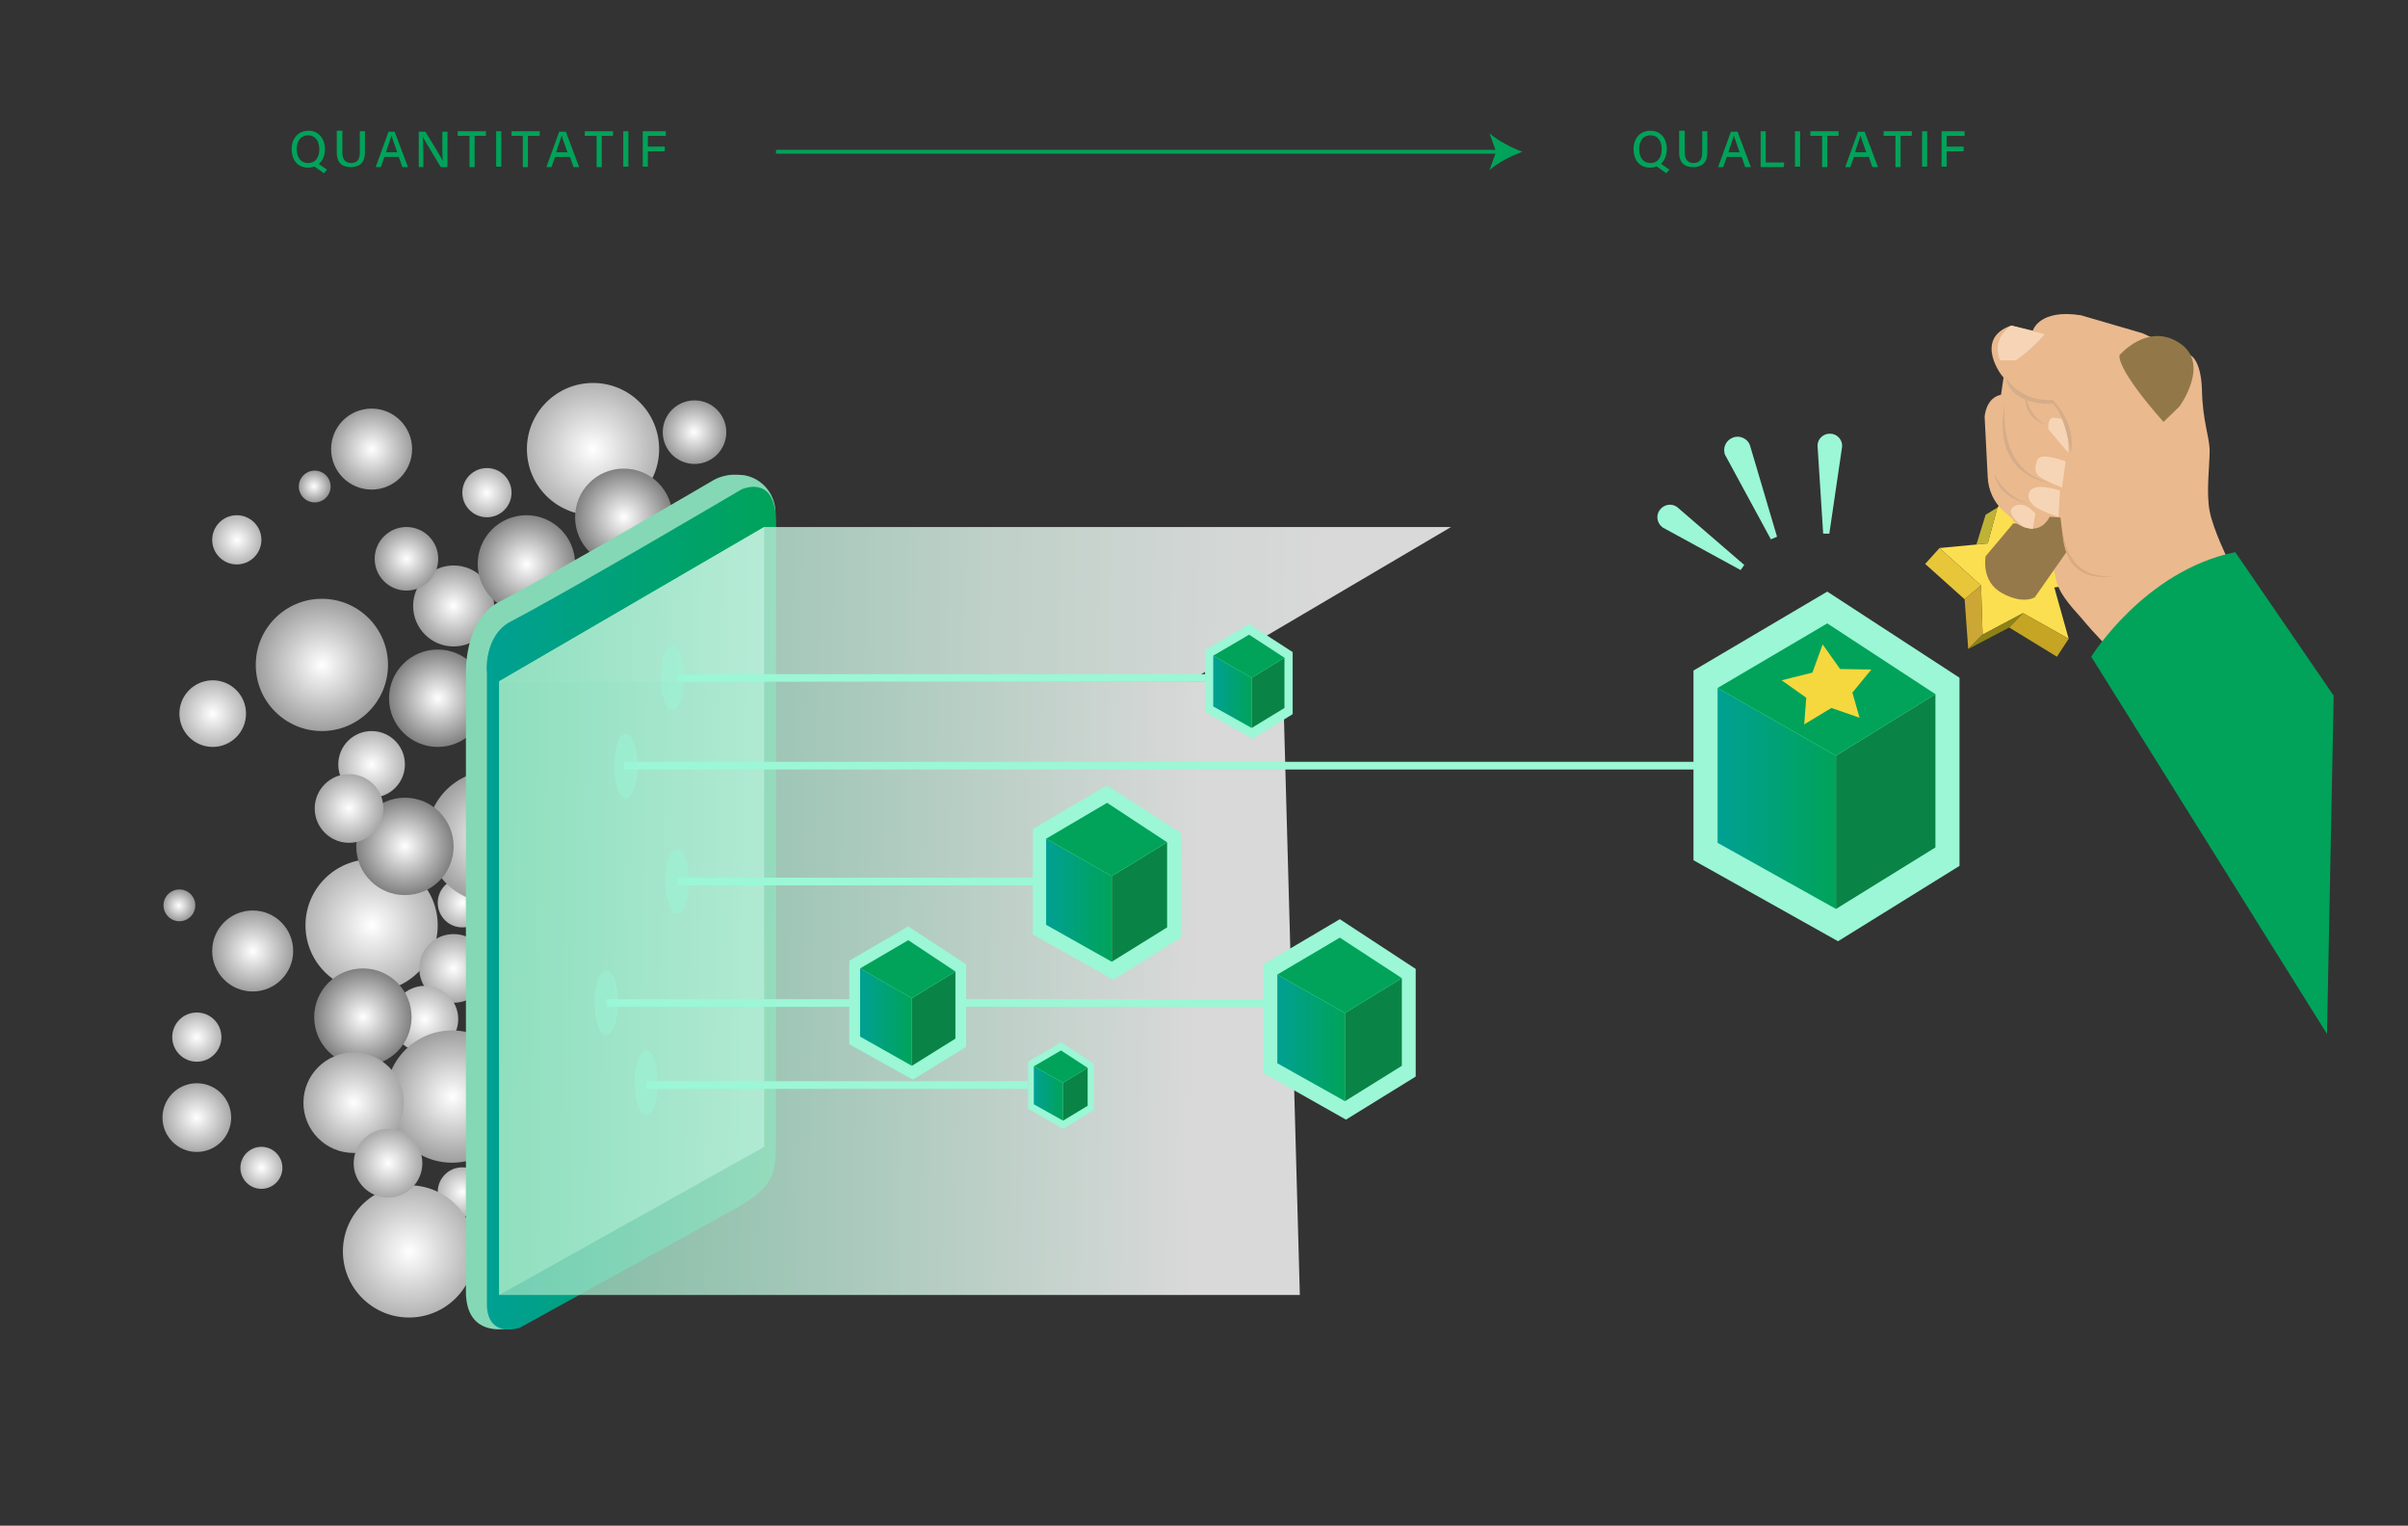 <?xml version="1.0" encoding="utf-8"?>
<!-- Generator: Adobe Illustrator 25.2.1, SVG Export Plug-In . SVG Version: 6.00 Build 0)  -->
<svg version="1.1" xmlns="http://www.w3.org/2000/svg" xmlns:xlink="http://www.w3.org/1999/xlink" x="0px" y="0px"
	 viewBox="0 0 469.8 297.6" style="enable-background:new 0 0 469.8 297.6;" xml:space="preserve">
<rect x="0" y="0" width="469.8" height="297.6" fill="#333333" stroke="none"/>
<style type="text/css">
	.st0{fill:url(#SVGID_1_);}
	.st1{fill:url(#SVGID_2_);}
	.st2{fill:url(#SVGID_3_);}
	.st3{fill:url(#SVGID_4_);}
	.st4{fill:url(#SVGID_5_);}
	.st5{fill:url(#SVGID_6_);}
	.st6{fill:url(#SVGID_7_);}
	.st7{fill:url(#SVGID_8_);}
	.st8{fill:url(#SVGID_9_);}
	.st9{fill:url(#SVGID_10_);}
	.st10{fill:url(#SVGID_11_);}
	.st11{fill:url(#SVGID_12_);}
	.st12{fill:url(#SVGID_13_);}
	.st13{fill:url(#SVGID_14_);}
	.st14{fill:url(#SVGID_15_);}
	.st15{fill:url(#SVGID_16_);}
	.st16{fill:url(#SVGID_17_);}
	.st17{fill:url(#SVGID_18_);}
	.st18{fill:url(#SVGID_19_);}
	.st19{fill:url(#SVGID_20_);}
	.st20{fill:url(#SVGID_21_);}
	.st21{fill:url(#SVGID_22_);}
	.st22{fill:url(#SVGID_23_);}
	.st23{fill:url(#SVGID_24_);}
	.st24{fill:url(#SVGID_25_);}
	.st25{fill:url(#SVGID_26_);}
	.st26{fill:url(#SVGID_27_);}
	.st27{fill:url(#SVGID_28_);}
	.st28{fill:url(#SVGID_29_);}
	.st29{fill:url(#SVGID_30_);}
	.st30{fill:url(#SVGID_31_);}
	.st31{fill:url(#SVGID_32_);}
	.st32{fill:#85D8B5;}
	.st33{fill:url(#SVGID_33_);}
	.st34{fill:#E8E8E8;}
	.st35{opacity:0.6;}
	.st36{fill-rule:evenodd;clip-rule:evenodd;fill:#00A258;}
	.st37{opacity:0.18;}
	.st38{opacity:0.15;}
	.st39{fill:#A3A29A;}
	.st40{fill:none;stroke:#00A359;stroke-width:4;stroke-miterlimit:10;}
	.st41{fill:none;stroke:#00A359;stroke-width:2.5;stroke-linecap:round;stroke-linejoin:round;stroke-miterlimit:10;}
	.st42{fill:#002C3F;}
	.st43{fill:none;stroke:#00A359;stroke-width:2;stroke-linecap:round;stroke-linejoin:round;stroke-miterlimit:10;}
	.st44{fill:#00A359;}
	.st45{fill-rule:evenodd;clip-rule:evenodd;fill:#002C3F;}
	.st46{fill-rule:evenodd;clip-rule:evenodd;fill:#00A359;}
	.st47{fill:none;}
	.st48{fill:#00A359;stroke:#FFFFFF;stroke-miterlimit:10;}
	.st49{fill:none;stroke:#002C3F;stroke-width:1.8;stroke-miterlimit:10;}
	.st50{fill:#FFFFFF;}
	.st51{fill:none;stroke:#00A359;stroke-width:3;stroke-linecap:round;stroke-linejoin:round;stroke-miterlimit:10;}
	.st52{fill:#00A359;stroke:#FFFFFF;stroke-width:0.5;stroke-miterlimit:10;}
	.st53{fill:url(#SVGID_34_);}
	.st54{fill:#F4F4F4;}
	.st55{fill:#FBFCFE;}
	.st56{fill:none;stroke:#FBFCFE;stroke-width:2;stroke-linecap:round;stroke-linejoin:round;stroke-miterlimit:10;}
	.st57{fill:#CCCCCC;}
	.st58{fill:url(#SVGID_35_);}
	.st59{opacity:0.3;fill:#6A7570;}
	.st60{fill:#D5EDE3;}
	.st61{fill:#00A258;}
	.st62{fill:none;stroke:#002C3F;stroke-width:0.75;stroke-linecap:round;stroke-linejoin:round;stroke-miterlimit:10;}
	.st63{fill:#082C3E;}
	.st64{fill:url(#SVGID_36_);}
	.st65{fill:#F6C5B9;}
	.st66{fill:#D3FBF6;}
	.st67{fill:#35B7EE;}
	.st68{fill:#E2BB59;}
	.st69{fill-rule:evenodd;clip-rule:evenodd;fill:url(#SVGID_37_);}
	.st70{opacity:0.7;fill-rule:evenodd;clip-rule:evenodd;fill:#D5EDE3;}
	.st71{fill-rule:evenodd;clip-rule:evenodd;fill:url(#SVGID_38_);}
	.st72{fill:#F5F7FD;}
	.st73{fill:#E6ECF7;}
	.st74{clip-path:url(#SVGID_40_);fill:#E6ECF7;}
	.st75{fill:#C9DBEC;}
	.st76{fill:#BECEEB;}
	.st77{fill:#F2F6FD;}
	.st78{clip-path:url(#SVGID_42_);fill:#DDE7F8;}
	.st79{opacity:0.38;fill:url(#SVGID_43_);}
	.st80{fill:#C5887B;}
	.st81{fill:#663300;}
	.st82{fill:url(#SVGID_44_);}
	.st83{fill:url(#SVGID_45_);}
	.st84{fill:url(#SVGID_46_);}
	.st85{fill:url(#SVGID_47_);}
	.st86{fill:url(#SVGID_48_);}
	.st87{fill:#9BF7D6;}
	.st88{fill:#828282;}
	.st89{fill:#E6ECF8;}
	.st90{fill:#E6ECF9;}
	.st91{fill-rule:evenodd;clip-rule:evenodd;fill:#828282;}
	.st92{fill-rule:evenodd;clip-rule:evenodd;fill:#E6ECF8;}
	.st93{fill:#46586B;}
	.st94{fill:url(#SVGID_49_);}
	.st95{clip-path:url(#SVGID_51_);fill:#E6ECF7;}
	.st96{fill:#956EE1;}
	.st97{fill:url(#SVGID_52_);}
	.st98{opacity:0.3;}
	.st99{fill:url(#SVGID_53_);}
	.st100{fill:none;stroke:#00A359;stroke-linecap:round;stroke-linejoin:round;stroke-miterlimit:10;}
	.st101{fill:#C0ABF4;}
	.st102{fill:#6A7570;}
	.st103{fill:#F0D3C7;}
	.st104{fill:#7C4939;}
	.st105{fill:#1B0E14;}
	.st106{fill:#B5AACC;}
	.st107{fill:#968AB3;}
	.st108{fill:#AF9F98;}
	.st109{fill:#BF7F64;}
	.st110{fill:#212D67;}
	.st111{fill:#F0937B;}
	.st112{fill:#54505D;}
	.st113{fill:#FDFFFF;}
	.st114{fill:#B39D98;}
	.st115{fill:#3A2E40;}
	.st116{fill-rule:evenodd;clip-rule:evenodd;fill:#FFFFFF;}
	.st117{fill-rule:evenodd;clip-rule:evenodd;fill:#006032;}
	.st118{fill:url(#SVGID_54_);}
	.st119{fill:url(#SVGID_55_);}
	.st120{fill:url(#SVGID_56_);}
	.st121{fill:#57CE90;}
	.st122{clip-path:url(#SVGID_58_);fill:#E6ECF7;}
	.st123{fill:url(#SVGID_59_);}
	.st124{fill:#46A578;}
	.st125{fill:#707C79;}
	.st126{fill:#AEBDB9;}
	.st127{fill:#07492A;}
	.st128{fill:url(#SVGID_60_);}
	.st129{fill:#0FDB7A;}
	.st130{fill:url(#SVGID_61_);}
	.st131{fill:url(#SVGID_62_);}
	.st132{fill:url(#SVGID_63_);}
	.st133{fill:url(#SVGID_64_);}
	.st134{fill:url(#SVGID_65_);}
	.st135{fill:#2B435C;}
	.st136{fill:#0E539B;}
	.st137{fill:#EDC5B7;}
	.st138{fill:#517CA5;}
	.st139{fill:#F1BCA7;}
	.st140{fill:#5FB6DC;}
	.st141{fill:#F2CFBD;}
	.st142{fill:#0EDCBF;}
	.st143{fill:#0B7060;}
	.st144{fill:#5F7D83;}
	.st145{fill:#D2F9F5;}
	.st146{fill:#0D9A84;}
	.st147{fill:#074339;}
	.st148{fill:#0DC0A6;}
	.st149{fill:#89F0E5;}
	.st150{fill:#E3E5E4;}
	.st151{fill:#385F66;}
	.st152{fill:#ECAAA9;}
	.st153{fill:#1C6065;}
	.st154{fill:#059B85;}
	.st155{fill:#4DEBDB;}
	.st156{fill:#FDFEFE;}
	.st157{fill:url(#SVGID_66_);}
	.st158{fill:url(#SVGID_67_);}
	.st159{fill:#8B8C8C;}
	.st160{fill:#00755D;}
	.st161{fill:#004537;}
	.st162{fill:url(#SVGID_68_);}
	.st163{fill:#003F36;}
	.st164{fill:#EEF9F6;}
	.st165{opacity:0.38;fill:url(#SVGID_69_);}
	.st166{fill:#008B77;}
	.st167{fill:#077A66;}
	.st168{fill-rule:evenodd;clip-rule:evenodd;fill:#05C2A8;}
	.st169{fill:url(#SVGID_70_);}
	.st170{fill:#FDFDFD;}
	.st171{fill:#DFE6F6;}
	.st172{fill:url(#SVGID_71_);}
	.st173{fill:#002C3F;stroke:#002C3F;stroke-width:0.75;stroke-miterlimit:10;}
	.st174{fill:#00A359;stroke:#00A359;stroke-miterlimit:10;}
	.st175{fill:#002C3F;stroke:#002C3F;stroke-width:0.5;stroke-miterlimit:10;}
	.st176{fill:#EAF2FA;}
	.st177{fill:#12176D;}
	.st178{fill:#4AA1FA;}
	.st179{fill:#F9B7CC;}
	.st180{fill:#B4E0FC;}
	.st181{fill:#113F86;}
	.st182{fill:#093075;}
	.st183{fill:#FB93A7;}
	.st184{fill:#FAB8CC;}
	.st185{fill:#FCDDE6;}
	.st186{fill:#FCEEF5;}
	.st187{fill:#EEF0F4;}
	.st188{fill:#171719;}
	.st189{fill:#F6C52A;}
	.st190{fill:#ECF1F7;}
	.st191{fill:#F8B91B;}
	.st192{fill:#EFE0D3;}
	.st193{fill:#3D325B;}
	.st194{fill:#FCF1E8;}
	.st195{fill:#513027;}
	.st196{opacity:0.4;}
	.st197{opacity:0.4;fill:none;stroke:#00A359;stroke-width:0.25;stroke-miterlimit:10;}
	.st198{fill:none;stroke:#00A359;stroke-width:0.25;stroke-miterlimit:10;}
	.st199{opacity:0.69;}
	.st200{fill:url(#SVGID_72_);}
	.st201{fill:url(#SVGID_73_);}
	.st202{fill:url(#SVGID_74_);}
	.st203{fill:url(#SVGID_75_);}
	.st204{fill:url(#SVGID_76_);}
	.st205{fill:url(#SVGID_77_);}
	.st206{fill:url(#SVGID_78_);}
	.st207{fill:url(#SVGID_79_);}
	.st208{fill:url(#SVGID_80_);}
	.st209{fill:#10166D;}
	.st210{fill:#603209;}
	.st211{fill:#5AB3FA;}
	.st212{fill:#95A3D4;}
	.st213{fill:#0DD375;}
	.st214{fill:#13176D;}
	.st215{fill:#253392;}
	.st216{fill:#EBF2FA;}
	.st217{fill:#026033;}
	.st218{fill:#AD8679;}
	.st219{fill:#FAC5DC;}
	.st220{fill:#B3B7BC;}
	.st221{fill:#FFFFFF;stroke:#BAC0BF;stroke-width:0.5;stroke-miterlimit:10;}
	.st222{opacity:0.5;}
	.st223{fill:#7F8182;}
	.st224{fill:#012D26;}
	.st225{fill:#024C3A;}
	.st226{fill:#02543F;}
	.st227{fill:#045E44;}
	.st228{fill:#05C2A8;}
	.st229{fill:#F9F8F7;}
	.st230{fill:#55A5CA;}
	.st231{fill:#0F2B4C;}
	.st232{fill:#191B22;}
	.st233{fill:#131316;}
	.st234{fill:#EEA98B;}
	.st235{fill:#0A1F3D;}
	.st236{fill:#F4D37D;}
	.st237{fill:#E0977B;}
	.st238{fill:#3F1B0B;}
	.st239{fill:#953928;}
	.st240{fill:#2B3359;}
	.st241{fill:#E9D6D0;}
	.st242{fill:#1D2128;}
	.st243{fill:#0BACBB;}
	.st244{fill:#084A98;}
	.st245{fill:#603524;}
	.st246{fill:#038C4B;}
	.st247{fill:url(#SVGID_81_);}
	.st248{fill:url(#SVGID_82_);}
	.st249{fill:#03723D;}
	.st250{fill:none;stroke:#85D8B5;stroke-width:0.5;stroke-miterlimit:10;}
	.st251{fill:url(#SVGID_83_);}
	.st252{fill:#098446;}
	.st253{fill:none;stroke:#85D8B5;stroke-width:2;stroke-miterlimit:10;}
	.st254{fill:#1BAA63;}
	.st255{fill:url(#SVGID_84_);}
	.st256{fill:url(#SVGID_85_);}
	.st257{fill:url(#SVGID_86_);}
	.st258{fill:url(#SVGID_87_);}
	.st259{fill:url(#SVGID_88_);}
	.st260{fill:url(#SVGID_89_);}
	.st261{fill:url(#SVGID_90_);}
	.st262{fill:url(#SVGID_91_);}
	.st263{fill:url(#SVGID_92_);}
	.st264{fill:url(#SVGID_93_);}
	.st265{fill:url(#SVGID_94_);}
	.st266{fill:url(#SVGID_95_);}
	.st267{fill:url(#SVGID_96_);}
	.st268{fill:url(#SVGID_97_);}
	.st269{fill:url(#SVGID_98_);}
	.st270{fill:url(#SVGID_99_);}
	.st271{fill:none;stroke:#00A359;stroke-width:0.75;stroke-miterlimit:10;}
	.st272{fill:url(#SVGID_100_);}
	.st273{fill:url(#SVGID_101_);}
	.st274{fill:url(#SVGID_102_);}
	.st275{fill:url(#SVGID_103_);}
	.st276{fill:url(#SVGID_104_);}
	.st277{fill:#00A359;stroke:#FFFFFF;stroke-width:1.5;stroke-miterlimit:10;}
	.st278{fill:url(#SVGID_105_);}
	.st279{fill:#20B4CF;}
	.st280{fill:#1BA0BC;}
	.st281{fill:#DB1628;}
	.st282{fill:#C91424;}
	.st283{fill:#3DCCE8;}
	.st284{fill:#36B7D4;}
	.st285{fill:#D69567;}
	.st286{fill:#F9CBA4;}
	.st287{fill:#CF8954;}
	.st288{fill:#EAAC78;}
	.st289{fill:#DFF1F6;}
	.st290{fill:#1386A0;}
	.st291{fill:#2099B9;}
	.st292{fill:#D7403F;}
	.st293{fill:#C12B2B;}
	.st294{fill:#844C27;}
	.st295{fill:#D7996B;}
	.st296{fill:#D7D3CF;}
	.st297{fill:#FDC103;}
	.st298{fill:#FAF9F6;}
	.st299{fill:#A6683D;}
	.st300{fill:#EBAD77;}
	.st301{fill:#FAF8ED;}
	.st302{fill:#EBEBEB;}
	.st303{fill:#E0E0E0;}
	.st304{fill:#2B3288;}
	.st305{fill:#9C9C9E;}
	.st306{fill:#FCD16B;}
	.st307{fill:#CEBDA2;}
	.st308{fill:#454B95;}
	.st309{fill:#D67B88;}
	.st310{fill:#F9C63A;}
	.st311{fill:#33398B;}
	.st312{fill:#EC939D;}
	.st313{fill:#0F1549;}
	.st314{fill:#D21F42;}
	.st315{fill:#A9258E;}
	.st316{fill:#50CAB0;}
	.st317{fill:#FDFDB5;}
	.st318{fill:#FCE2E0;}
	.st319{fill:#FA4863;}
	.st320{fill:#FCC21A;}
	.st321{fill:#077B94;}
	.st322{fill:#06CEC4;}
	.st323{fill:#F1E2E7;}
	.st324{fill:#046A81;}
	.st325{fill:#111229;}
	.st326{fill:#F9C5B7;}
	.st327{fill:#22224B;}
	.st328{fill:#07B9B0;}
	.st329{fill:#E23E56;}
	.st330{fill:#B1BDC5;}
	.st331{fill:#E59D29;}
	.st332{fill:#724527;}
	.st333{fill:#3B2D65;}
	.st334{fill:#2F4079;}
	.st335{fill:#2F4076;}
	.st336{fill:#3A2D66;}
	.st337{fill:#557BCE;}
	.st338{fill:#48224A;}
	.st339{fill:#F5DBD3;}
	.st340{fill:#7A5152;}
	.st341{fill:#F59B7E;}
	.st342{fill:#F7987A;}
	.st343{fill:#F9EBE0;}
	.st344{fill:#708CCB;}
	.st345{fill:#946262;}
	.st346{fill:#607BB8;}
	.st347{fill:#E0F1FB;}
	.st348{fill:#895A49;}
	.st349{fill:none;stroke:#32003D;stroke-width:0.75;stroke-linecap:round;stroke-linejoin:round;stroke-miterlimit:10;}
	.st350{fill:#FCC99B;}
	.st351{fill:#C4CEDD;}
	.st352{fill:#9BA8BA;}
	.st353{fill:#FF5C97;}
	.st354{fill:#FFDF29;}
	.st355{fill:#F9DBAA;}
	.st356{fill:#1A1E1C;}
	.st357{fill:#FFB65B;}
	.st358{clip-path:url(#SVGID_107_);fill:#514FB8;}
	.st359{fill:#F4C084;}
	.st360{fill:#663E1B;}
	.st361{fill:#442610;}
	.st362{fill:#110A04;}
	.st363{fill:#464C5B;}
	.st364{fill:#4D469F;}
	.st365{clip-path:url(#SVGID_109_);fill:#9B7FB5;}
	.st366{fill:#723A01;}
	.st367{fill:#D8D8D8;}
	.st368{fill:#E8AE7E;}
	.st369{fill:#6560B1;}
	.st370{clip-path:url(#SVGID_111_);fill:#9BA8BA;}
	.st371{clip-path:url(#SVGID_113_);fill:#FABB2D;}
	.st372{clip-path:url(#SVGID_115_);}
	.st373{clip-path:url(#SVGID_117_);fill:#DD9900;}
	.st374{fill:#8BD6F5;}
	.st375{fill:#D6EF31;}
	.st376{clip-path:url(#SVGID_119_);fill:#FFFFFF;}
	.st377{fill:#FEFDFD;}
	.st378{fill:#F6B29C;}
	.st379{fill:#DE8D77;}
	.st380{fill:#D3AB9F;}
	.st381{clip-path:url(#SVGID_121_);fill:#2099B9;}
	.st382{opacity:0.38;fill:url(#SVGID_122_);}
	.st383{fill:none;stroke:url(#SVGID_123_);stroke-width:0.5;stroke-miterlimit:10;}
	.st384{fill:url(#SVGID_124_);}
	.st385{fill:none;stroke:url(#SVGID_125_);stroke-width:0.5;stroke-miterlimit:10;}
	.st386{fill:url(#SVGID_126_);}
	.st387{fill:none;stroke:url(#SVGID_127_);stroke-width:0.5;stroke-miterlimit:10;}
	.st388{fill:url(#SVGID_128_);}
	.st389{fill:none;stroke:url(#SVGID_129_);stroke-width:0.5;stroke-miterlimit:10;}
	.st390{fill:url(#SVGID_130_);}
	.st391{opacity:0.81;fill:url(#SVGID_131_);}
	.st392{opacity:0.81;fill:url(#SVGID_132_);}
	.st393{fill:url(#SVGID_133_);}
	.st394{fill:url(#SVGID_134_);}
	.st395{fill:url(#SVGID_135_);}
	.st396{fill:url(#SVGID_136_);}
	.st397{fill:url(#SVGID_137_);}
	.st398{opacity:0.5;fill:#9BF7D6;}
	.st399{fill:url(#SVGID_138_);}
	.st400{fill:#3D2D29;}
	.st401{fill:#FBDF50;}
	.st402{fill:#EAB98E;}
	.st403{fill:#95794A;}
	.st404{fill:#F6D5B6;}
	.st405{fill:#C0B237;}
	.st406{fill:#E7C639;}
	.st407{fill:#CCA735;}
	.st408{fill:#8E8217;}
	.st409{fill:#C6A524;}
	.st410{fill:#F5D83E;}
	.st411{fill:#DAAB7F;}
	.st412{fill:#927848;}
	.st413{fill:#D5AD8A;}
</style>
<g id="Calque_2">
</g>
<g id="Calque_1">
	<radialGradient id="SVGID_1_" cx="72.522" cy="149.124" r="6.459" gradientUnits="userSpaceOnUse">
		<stop  offset="0" style="stop-color:#FFFFFF"/>
		<stop  offset="1" style="stop-color:#B5B5B5"/>
	</radialGradient>
	<circle class="st0" cx="72.5" cy="149.1" r="6.5"/>
	<radialGradient id="SVGID_2_" cx="41.492" cy="139.235" r="6.459" gradientUnits="userSpaceOnUse">
		<stop  offset="0" style="stop-color:#FFFFFF"/>
		<stop  offset="1" style="stop-color:#B5B5B5"/>
	</radialGradient>
	<circle class="st1" cx="41.5" cy="139.2" r="6.5"/>
	<radialGradient id="SVGID_3_" cx="94.954" cy="96.147" r="4.757" gradientUnits="userSpaceOnUse">
		<stop  offset="0" style="stop-color:#FFFFFF"/>
		<stop  offset="1" style="stop-color:#B5B5B5"/>
	</radialGradient>
	<circle class="st2" cx="95" cy="96.1" r="4.8"/>
	<radialGradient id="SVGID_4_" cx="90.197" cy="176.127" r="4.757" gradientUnits="userSpaceOnUse">
		<stop  offset="0" style="stop-color:#FFFFFF"/>
		<stop  offset="1" style="stop-color:#B5B5B5"/>
	</radialGradient>
	<circle class="st3" cx="90.2" cy="176.1" r="4.8"/>
	<radialGradient id="SVGID_5_" cx="38.37" cy="202.342" r="4.757" gradientUnits="userSpaceOnUse">
		<stop  offset="0" style="stop-color:#FFFFFF"/>
		<stop  offset="1" style="stop-color:#B5B5B5"/>
	</radialGradient>
	<circle class="st4" cx="38.4" cy="202.3" r="4.8"/>
	<radialGradient id="SVGID_6_" cx="46.249" cy="105.317" r="4.757" gradientUnits="userSpaceOnUse">
		<stop  offset="0" style="stop-color:#FFFFFF"/>
		<stop  offset="1" style="stop-color:#B5B5B5"/>
	</radialGradient>
	<circle class="st5" cx="46.2" cy="105.3" r="4.8"/>
	<radialGradient id="SVGID_7_" cx="88.471" cy="118.221" r="7.853" gradientUnits="userSpaceOnUse">
		<stop  offset="0" style="stop-color:#FFFFFF"/>
		<stop  offset="1" style="stop-color:#9E9E9E"/>
	</radialGradient>
	<circle class="st6" cx="88.5" cy="118.2" r="7.9"/>
	<radialGradient id="SVGID_8_" cx="72.522" cy="87.641" r="7.853" gradientUnits="userSpaceOnUse">
		<stop  offset="0" style="stop-color:#FFFFFF"/>
		<stop  offset="1" style="stop-color:#9E9E9E"/>
	</radialGradient>
	<circle class="st7" cx="72.5" cy="87.6" r="7.9"/>
	<radialGradient id="SVGID_9_" cx="85.441" cy="136.205" r="9.489" gradientUnits="userSpaceOnUse">
		<stop  offset="0" style="stop-color:#FFFFFF"/>
		<stop  offset="1" style="stop-color:#808080"/>
	</radialGradient>
	<circle class="st8" cx="85.4" cy="136.2" r="9.5"/>
	<radialGradient id="SVGID_10_" cx="79.29" cy="108.975" r="6.151" gradientUnits="userSpaceOnUse">
		<stop  offset="0" style="stop-color:#FFFFFF"/>
		<stop  offset="1" style="stop-color:#999999"/>
	</radialGradient>
	<circle class="st9" cx="79.3" cy="109" r="6.2"/>
	
		<radialGradient id="SVGID_11_" cx="281.166" cy="43.652" r="6.151" gradientTransform="matrix(-1 2.497757e-02 -2.497757e-02 -1 417.657 120.926)" gradientUnits="userSpaceOnUse">
		<stop  offset="0" style="stop-color:#FFFFFF"/>
		<stop  offset="1" style="stop-color:#999999"/>
	</radialGradient>
	<circle class="st10" cx="135.5" cy="84.3" r="6.2"/>
	
		<radialGradient id="SVGID_12_" cx="355.539" cy="34.949" r="3.075" gradientTransform="matrix(-1 2.497757e-02 -2.497757e-02 -1 417.657 120.926)" gradientUnits="userSpaceOnUse">
		<stop  offset="0" style="stop-color:#FFFFFF"/>
		<stop  offset="1" style="stop-color:#999999"/>
	</radialGradient>
	<circle class="st11" cx="61.4" cy="94.9" r="3.1"/>
	<radialGradient id="SVGID_13_" cx="49.345" cy="185.541" r="7.853" gradientUnits="userSpaceOnUse">
		<stop  offset="0" style="stop-color:#FFFFFF"/>
		<stop  offset="1" style="stop-color:#9E9E9E"/>
	</radialGradient>
	<circle class="st12" cx="49.3" cy="185.5" r="7.9"/>
	
		<radialGradient id="SVGID_14_" cx="383.921" cy="-46.127" r="3.075" gradientTransform="matrix(-1 2.497757e-02 -2.497757e-02 -1 417.657 120.926)" gradientUnits="userSpaceOnUse">
		<stop  offset="0" style="stop-color:#FFFFFF"/>
		<stop  offset="1" style="stop-color:#999999"/>
	</radialGradient>
	<circle class="st13" cx="35" cy="176.6" r="3.1"/>
	<radialGradient id="SVGID_15_" cx="102.741" cy="110.049" r="9.489" gradientUnits="userSpaceOnUse">
		<stop  offset="0" style="stop-color:#FFFFFF"/>
		<stop  offset="1" style="stop-color:#858585"/>
	</radialGradient>
	<circle class="st14" cx="102.7" cy="110" r="9.5"/>
	<radialGradient id="SVGID_16_" cx="62.82" cy="129.746" r="12.918" gradientUnits="userSpaceOnUse">
		<stop  offset="0" style="stop-color:#FFFFFF"/>
		<stop  offset="1" style="stop-color:#9E9E9E"/>
	</radialGradient>
	<circle class="st15" cx="62.8" cy="129.7" r="12.9"/>
	<radialGradient id="SVGID_17_" cx="96.184" cy="163.208" r="12.918" gradientUnits="userSpaceOnUse">
		<stop  offset="0" style="stop-color:#FFFFFF"/>
		<stop  offset="1" style="stop-color:#9E9E9E"/>
	</radialGradient>
	<circle class="st16" cx="96.2" cy="163.2" r="12.9"/>
	<radialGradient id="SVGID_18_" cx="115.66" cy="87.641" r="12.918" gradientUnits="userSpaceOnUse">
		<stop  offset="0" style="stop-color:#FFFFFF"/>
		<stop  offset="1" style="stop-color:#B3B3B3"/>
	</radialGradient>
	<circle class="st17" cx="115.7" cy="87.6" r="12.9"/>
	<radialGradient id="SVGID_19_" cx="72.522" cy="180.481" r="12.918" gradientUnits="userSpaceOnUse">
		<stop  offset="0" style="stop-color:#FFFFFF"/>
		<stop  offset="1" style="stop-color:#B3B3B3"/>
	</radialGradient>
	<circle class="st18" cx="72.5" cy="180.5" r="12.9"/>
	<radialGradient id="SVGID_20_" cx="121.719" cy="100.879" r="9.489" gradientUnits="userSpaceOnUse">
		<stop  offset="0" style="stop-color:#FFFFFF"/>
		<stop  offset="1" style="stop-color:#808080"/>
	</radialGradient>
	<circle class="st19" cx="121.7" cy="100.9" r="9.5"/>
	<radialGradient id="SVGID_21_" cx="78.981" cy="165.072" r="9.489" gradientUnits="userSpaceOnUse">
		<stop  offset="0" style="stop-color:#FFFFFF"/>
		<stop  offset="1" style="stop-color:#808080"/>
	</radialGradient>
	<circle class="st20" cx="79" cy="165.1" r="9.5"/>
	<radialGradient id="SVGID_22_" cx="68.066" cy="157.657" r="6.71" gradientUnits="userSpaceOnUse">
		<stop  offset="0" style="stop-color:#FFFFFF"/>
		<stop  offset="1" style="stop-color:#A8A8A8"/>
	</radialGradient>
	<circle class="st21" cx="68.1" cy="157.7" r="6.7"/>
	<radialGradient id="SVGID_23_" cx="88.471" cy="188.936" r="6.71" gradientUnits="userSpaceOnUse">
		<stop  offset="0" style="stop-color:#FFFFFF"/>
		<stop  offset="1" style="stop-color:#A8A8A8"/>
	</radialGradient>
	<circle class="st22" cx="88.5" cy="188.9" r="6.7"/>
	<radialGradient id="SVGID_24_" cx="82.864" cy="198.846" r="6.459" gradientUnits="userSpaceOnUse">
		<stop  offset="0" style="stop-color:#FFFFFF"/>
		<stop  offset="1" style="stop-color:#B5B5B5"/>
	</radialGradient>
	<circle class="st23" cx="82.9" cy="198.8" r="6.5"/>
	<radialGradient id="SVGID_25_" cx="90.197" cy="232.532" r="4.757" gradientUnits="userSpaceOnUse">
		<stop  offset="0" style="stop-color:#FFFFFF"/>
		<stop  offset="1" style="stop-color:#B5B5B5"/>
	</radialGradient>
	<circle class="st24" cx="90.2" cy="232.5" r="4.8"/>
	<radialGradient id="SVGID_26_" cx="51.006" cy="227.775" r="4.061" gradientUnits="userSpaceOnUse">
		<stop  offset="0" style="stop-color:#FFFFFF"/>
		<stop  offset="1" style="stop-color:#B5B5B5"/>
	</radialGradient>
	<circle class="st25" cx="51" cy="227.8" r="4.1"/>
	<radialGradient id="SVGID_27_" cx="88.247" cy="213.944" r="12.918" gradientUnits="userSpaceOnUse">
		<stop  offset="0" style="stop-color:#FFFFFF"/>
		<stop  offset="1" style="stop-color:#9E9E9E"/>
	</radialGradient>
	<circle class="st26" cx="88.2" cy="213.9" r="12.9"/>
	<radialGradient id="SVGID_28_" cx="79.849" cy="244.135" r="12.918" gradientUnits="userSpaceOnUse">
		<stop  offset="0" style="stop-color:#FFFFFF"/>
		<stop  offset="1" style="stop-color:#B3B3B3"/>
	</radialGradient>
	<circle class="st27" cx="79.8" cy="244.1" r="12.9"/>
	<radialGradient id="SVGID_29_" cx="70.845" cy="198.426" r="9.489" gradientUnits="userSpaceOnUse">
		<stop  offset="0" style="stop-color:#FFFFFF"/>
		<stop  offset="1" style="stop-color:#808080"/>
	</radialGradient>
	<circle class="st28" cx="70.8" cy="198.4" r="9.5"/>
	<radialGradient id="SVGID_30_" cx="69.028" cy="215.119" r="9.814" gradientUnits="userSpaceOnUse">
		<stop  offset="0" style="stop-color:#FFFFFF"/>
		<stop  offset="1" style="stop-color:#A8A8A8"/>
	</radialGradient>
	<circle class="st29" cx="69" cy="215.1" r="9.8"/>
	<radialGradient id="SVGID_31_" cx="75.738" cy="226.862" r="6.71" gradientUnits="userSpaceOnUse">
		<stop  offset="0" style="stop-color:#FFFFFF"/>
		<stop  offset="1" style="stop-color:#A8A8A8"/>
	</radialGradient>
	<circle class="st30" cx="75.7" cy="226.9" r="6.7"/>
	<radialGradient id="SVGID_32_" cx="38.37" cy="218" r="6.71" gradientUnits="userSpaceOnUse">
		<stop  offset="0" style="stop-color:#FFFFFF"/>
		<stop  offset="1" style="stop-color:#A8A8A8"/>
	</radialGradient>
	<circle class="st31" cx="38.4" cy="218" r="6.7"/>
	<path class="st32" d="M97.4,117.4c10.7-5.5,41.9-23.8,41.9-23.8c1.1-0.6,2.3-0.9,3.5-1c0.7,0,1.6,0,2.4,0.1
		c3.5,0.6,6.1,3.7,6.1,7.3v122.7c0,0-3,8.9-5.9,11.3l-44.2,24.7c0,0-10.3,3.6-10.3-6.8c0-28.5,0-120.3,0-120.3S90.4,121,97.4,117.4z
		"/>
	<linearGradient id="SVGID_33_" gradientUnits="userSpaceOnUse" x1="94.93" y1="177.074" x2="151.374" y2="177.074">
		<stop  offset="0" style="stop-color:#00A093"/>
		<stop  offset="1" style="stop-color:#00A359"/>
	</linearGradient>
	<path class="st33" d="M99.7,121.2c11.5-6,44.9-25.7,44.9-25.7s6.8-3.3,6.8,6.4v121.1c0,6-0.4,8.6-8.2,12.9
		c-10.4,5.8-41.8,23.1-41.8,23.1s-6,2.1-6.4-4.1V131.2C94.9,131.2,94.4,123.9,99.7,121.2z"/>
	<g>
		<g>
			<path class="st44" d="M63.4,29.1c0,1.9-1.1,3.6-3.3,3.6c-2.1,0-3.2-1.6-3.2-3.6c0-2,1.2-3.6,3.3-3.6C62.1,25.5,63.4,27,63.4,29.1
				z M57.9,29.1c0,1.5,0.7,2.7,2.2,2.7c1.6,0,2.2-1.3,2.2-2.7c0-1.5-0.7-2.7-2.2-2.7C58.6,26.4,57.9,27.6,57.9,29.1z M61.8,31.7
				l2,1.4l-0.6,0.7l-2.4-1.7L61.8,31.7z"/>
			<path class="st44" d="M66.8,25.6v4.2c0,1.6,0.9,2,1.7,2c1,0,1.7-0.5,1.7-2v-4.2h1v4.1c0,2.3-1.3,2.9-2.8,2.9
				c-1.5,0-2.7-0.7-2.7-2.9v-4.2H66.8z"/>
			<path class="st44" d="M75,30.6l-0.7,2h-1l2.5-6.9H77l2.6,6.9h-1.1l-0.7-2H75z M77.5,29.7c-0.6-1.8-1-2.7-1.1-3.3h0
				c-0.2,0.6-0.6,1.8-1.1,3.3H77.5z"/>
			<path class="st44" d="M81.7,32.6v-6.9H83c1,1.6,3,4.9,3.4,5.7h0c-0.1-0.9-0.1-2-0.1-3.1v-2.6h1v6.9h-1.3
				c-0.9-1.5-3.1-5.1-3.5-5.9h0c0,0.8,0.1,2,0.1,3.2v2.7H81.7z"/>
			<path class="st44" d="M91.5,26.5h-2.2v-0.9h5.5v0.9h-2.2v6.1h-1V26.5z"/>
			<path class="st44" d="M97.8,25.6v6.9h-1v-6.9H97.8z"/>
			<path class="st44" d="M102,26.5h-2.2v-0.9h5.5v0.9H103v6.1h-1V26.5z"/>
			<path class="st44" d="M108.3,30.6l-0.7,2h-1l2.5-6.9h1.3l2.6,6.9h-1.1l-0.7-2H108.3z M110.7,29.7c-0.6-1.8-1-2.7-1.1-3.3h0
				c-0.2,0.6-0.6,1.8-1.1,3.3H110.7z"/>
			<path class="st44" d="M116.3,26.5h-2.2v-0.9h5.5v0.9h-2.2v6.1h-1V26.5z"/>
			<path class="st44" d="M122.6,25.6v6.9h-1v-6.9H122.6z"/>
			<path class="st44" d="M125.4,25.6h4.5v0.9h-3.5v2.1h3.3v0.9h-3.3v3h-1V25.6z"/>
		</g>
	</g>
	<g>
		<g>
			<path class="st44" d="M325.2,29.1c0,1.9-1.1,3.6-3.3,3.6c-2.1,0-3.2-1.6-3.2-3.6c0-2,1.2-3.6,3.3-3.6
				C324,25.5,325.2,27,325.2,29.1z M319.8,29.1c0,1.5,0.7,2.7,2.2,2.7c1.6,0,2.2-1.3,2.2-2.7c0-1.5-0.7-2.7-2.2-2.7
				C320.5,26.4,319.8,27.6,319.8,29.1z M323.7,31.7l2,1.4l-0.6,0.7l-2.4-1.7L323.7,31.7z"/>
			<path class="st44" d="M328.7,25.6v4.2c0,1.6,0.9,2,1.7,2c1,0,1.7-0.5,1.7-2v-4.2h1v4.1c0,2.3-1.3,2.9-2.8,2.9
				c-1.5,0-2.7-0.7-2.7-2.9v-4.2H328.7z"/>
			<path class="st44" d="M336.9,30.6l-0.7,2h-1l2.5-6.9h1.3l2.6,6.9h-1.1l-0.7-2H336.9z M339.4,29.7c-0.6-1.8-1-2.7-1.1-3.3h0
				c-0.2,0.6-0.6,1.8-1.1,3.3H339.4z"/>
			<path class="st44" d="M343.5,25.6h1v6.1h3.6l-0.1,0.9h-4.5V25.6z"/>
			<path class="st44" d="M351.2,25.6v6.9h-1v-6.9H351.2z"/>
			<path class="st44" d="M355.4,26.5h-2.2v-0.9h5.5v0.9h-2.2v6.1h-1V26.5z"/>
			<path class="st44" d="M361.7,30.6l-0.7,2h-1l2.5-6.9h1.3l2.6,6.9h-1.1l-0.7-2H361.7z M364.1,29.7c-0.6-1.8-1-2.7-1.1-3.3h0
				c-0.2,0.6-0.6,1.8-1.1,3.3H364.1z"/>
			<path class="st44" d="M369.7,26.5h-2.2v-0.9h5.5v0.9h-2.2v6.1h-1V26.5z"/>
			<path class="st44" d="M376,25.6v6.9h-1v-6.9H376z"/>
			<path class="st44" d="M378.8,25.6h4.5v0.9h-3.5v2.1h3.3v0.9h-3.3v3h-1V25.6z"/>
		</g>
	</g>
	<g id="Calque_3">
	</g>
	<polygon class="st87" points="97.4,132.9 149.1,102.8 149.1,223.7 97.4,252.6 	"/>
	<linearGradient id="SVGID_34_" gradientUnits="userSpaceOnUse" x1="87.466" y1="116.051" x2="257.591" y2="119.043">
		<stop  offset="0" style="stop-color:#85D8B5"/>
		<stop  offset="0.326" style="stop-color:#B8E8D4"/>
		<stop  offset="0.62" style="stop-color:#DFF5EB"/>
		<stop  offset="0.855" style="stop-color:#F6FCFA"/>
		<stop  offset="1" style="stop-color:#FFFFFF"/>
	</linearGradient>
	<polygon style="opacity:0.81;fill:url(#SVGID_34_);" points="97.4,132.9 232,132.9 283.1,102.8 149.1,102.8 	"/>
	<linearGradient id="SVGID_35_" gradientUnits="userSpaceOnUse" x1="87.628" y1="191.207" x2="233.109" y2="193.766">
		<stop  offset="0" style="stop-color:#85D8B5"/>
		<stop  offset="0.464" style="stop-color:#BBE9D6"/>
		<stop  offset="1" style="stop-color:#FFFFFF"/>
	</linearGradient>
	<polygon style="opacity:0.81;fill:url(#SVGID_35_);" points="97.4,132.9 97.4,252.6 253.6,252.6 250.3,132.9 	"/>
	<g>
		<polygon class="st87" points="261.4,179.3 246.5,188.1 246.5,209.3 262.6,218.4 276.2,210 276.2,189 		"/>
		<g>
			<linearGradient id="SVGID_36_" gradientUnits="userSpaceOnUse" x1="249.191" y1="202.444" x2="262.385" y2="202.444">
				<stop  offset="0" style="stop-color:#00A093"/>
				<stop  offset="1" style="stop-color:#00A359"/>
			</linearGradient>
			<polygon class="st64" points="262.4,197.6 262.4,214.8 249.2,207.4 249.2,190.1 			"/>
			<polygon class="st252" points="273.5,190.8 273.5,207.9 262.4,214.8 262.4,197.6 			"/>
			<polygon class="st44" points="261.4,182.9 249.2,190.1 262.4,197.6 273.5,190.8 			"/>
		</g>
	</g>
	<polygon class="st87" points="207,203.3 200.6,207.1 200.6,216.3 207.5,220.2 213.4,216.5 213.4,207.5 	"/>
	<g>
		<linearGradient id="SVGID_37_" gradientUnits="userSpaceOnUse" x1="201.728" y1="213.294" x2="207.415" y2="213.294">
			<stop  offset="0" style="stop-color:#00A093"/>
			<stop  offset="1" style="stop-color:#00A359"/>
		</linearGradient>
		<polygon style="fill:url(#SVGID_37_);" points="207.4,211.2 207.4,218.6 201.7,215.4 201.7,208 		"/>
		<polygon class="st252" points="212.2,208.3 212.2,215.7 207.4,218.6 207.4,211.2 		"/>
		<polygon class="st44" points="207,204.9 201.7,208 207.4,211.2 212.2,208.3 		"/>
	</g>
	<polygon class="st87" points="216,153.2 201.5,161.7 201.5,182.3 217.2,191.1 230.4,182.9 230.4,162.5 	"/>
	<g>
		<linearGradient id="SVGID_38_" gradientUnits="userSpaceOnUse" x1="204.119" y1="175.603" x2="216.937" y2="175.603">
			<stop  offset="0" style="stop-color:#00A093"/>
			<stop  offset="1" style="stop-color:#00A359"/>
		</linearGradient>
		<polygon style="fill:url(#SVGID_38_);" points="216.9,170.9 216.9,187.6 204.1,180.4 204.1,163.6 		"/>
		<polygon class="st252" points="227.7,164.3 227.7,180.9 216.9,187.6 216.9,170.9 		"/>
		<polygon class="st44" points="216,156.6 204.1,163.6 216.9,170.9 227.7,164.3 		"/>
	</g>
	<polygon class="st87" points="356.5,115.4 330.4,130.8 330.4,167.8 358.6,183.6 382.3,168.9 382.3,132.2 	"/>
	<g>
		<linearGradient id="SVGID_40_" gradientUnits="userSpaceOnUse" x1="335.124" y1="155.751" x2="358.184" y2="155.751">
			<stop  offset="0" style="stop-color:#00A093"/>
			<stop  offset="1" style="stop-color:#00A359"/>
		</linearGradient>
		<polygon style="fill:url(#SVGID_40_);" points="358.2,147.4 358.2,177.3 335.1,164.4 335.1,134.2 		"/>
		<polygon class="st252" points="377.6,135.4 377.6,165.3 358.2,177.3 358.2,147.4 		"/>
		<polygon class="st44" points="356.5,121.6 335.1,134.2 358.2,147.4 377.6,135.4 		"/>
	</g>
	<g>
		<polygon class="st87" points="243.7,121.7 235.1,126.8 235.1,138.9 244.4,144.1 252.2,139.3 252.2,127.2 		"/>
		<g>
			<linearGradient id="SVGID_42_" gradientUnits="userSpaceOnUse" x1="236.691" y1="134.953" x2="244.244" y2="134.953">
				<stop  offset="0" style="stop-color:#00A093"/>
				<stop  offset="1" style="stop-color:#00A359"/>
			</linearGradient>
			<polygon style="fill:url(#SVGID_42_);" points="244.2,132.2 244.2,142 236.7,137.8 236.7,127.9 			"/>
			<polygon class="st252" points="250.6,128.3 250.6,138.1 244.2,142 244.2,132.2 			"/>
			<polygon class="st44" points="243.7,123.8 236.7,127.9 244.2,132.2 250.6,128.3 			"/>
		</g>
	</g>
	<rect x="121.8" y="148.6" class="st87" width="210.7" height="1.5"/>
	<rect x="132.1" y="131.5" class="st87" width="103.1" height="1.5"/>
	<rect x="132.1" y="171.2" class="st87" width="70.7" height="1.5"/>
	<rect x="118.3" y="194.9" class="st87" width="129.1" height="1.5"/>
	<rect x="126.1" y="210.9" class="st87" width="74.4" height="1.5"/>
	<ellipse class="st398" cx="122.1" cy="149.4" rx="2.3" ry="6.3"/>
	<ellipse class="st398" cx="131.2" cy="132.2" rx="2.3" ry="6.3"/>
	<ellipse class="st398" cx="132.1" cy="171.9" rx="2.3" ry="6.3"/>
	<ellipse class="st398" cx="118.3" cy="195.6" rx="2.3" ry="6.3"/>
	<ellipse class="st398" cx="126.1" cy="211.2" rx="2.3" ry="6.3"/>
	<polygon class="st87" points="177.2,180.7 165.7,187.4 165.7,203.7 178.1,210.6 188.5,204.2 188.5,188.1 	"/>
	<g>
		<linearGradient id="SVGID_43_" gradientUnits="userSpaceOnUse" x1="167.793" y1="198.406" x2="177.914" y2="198.406">
			<stop  offset="0" style="stop-color:#00A093"/>
			<stop  offset="1" style="stop-color:#00A359"/>
		</linearGradient>
		<polygon style="fill:url(#SVGID_43_);" points="177.9,194.7 177.9,207.9 167.8,202.2 167.8,188.9 		"/>
		<polygon class="st252" points="186.4,189.5 186.4,202.6 177.9,207.9 177.9,194.7 		"/>
		<polygon class="st44" points="177.2,183.4 167.8,188.9 177.9,194.7 186.4,189.5 		"/>
	</g>
	<g>
		<g>
			<line class="st271" x1="151.4" y1="29.6" x2="292.5" y2="29.6"/>
			<g>
				<path class="st44" d="M297,29.6c-2.1,0.8-4.8,2.1-6.4,3.6l1.3-3.6l-1.3-3.6C292.3,27.5,294.9,28.8,297,29.6z"/>
			</g>
		</g>
	</g>
	<polygon class="st401" points="389.7,99 387.8,106 378.4,106.9 386.5,114.2 386.8,123.8 394.7,119.6 403.6,124.6 400.8,114.6 
		402.6,114.3 400.8,104.3 392.7,95.5 	"/>
	<path class="st402" d="M392.4,63.5l4.2,1c0,0,1.2-4.3,9.4-3L418,65l9.2,4.2c0,0,2.2,0.7,2.4,6.8c0.1,6.1,1.5,9.2,1.5,12
		s-0.7,8.1,0,11.7s3.5,9.3,3.5,9.3l-23.1,17.5c0,0-2.9-2.9-5.3-5.8c-2.5-2.8-4.8-5.3-5.2-8.3c-0.4-3-4.1-8.3-6.8-10.1
		c-1.1-0.7-2.2-1.6-3.3-2.6c-1.9-1.7-3-4.1-3.1-6.7l-0.6-11.7c0,0,0.2-3.7,3.2-4.3l0.5-3.4C390.8,73.8,384.8,66.1,392.4,63.5z"/>
	<path class="st403" d="M392.7,102.2l-5.3,6.3c0,0-1,4.9,3.2,7.2s6.4,0.8,6.4,0.8l6.5-9.3l-0.9-6.3c0,0-1.6-1.4-1.8-1.3
		s-2.7,1.9-2.7,1.9l-3.2,0.6H392.7z"/>
	<path class="st402" d="M401.9,99.9c0,0,0.5,5.7,1.3,8l1-0.2l-0.7-6.9L401.9,99.9z"/>
	<path class="st402" d="M392.7,101.6c0,0,4.7,3.9,7.2-0.8l2.8,0.2l-0.7-3.8l-7.3-0.6l-2,2.1V101.6z"/>
	<path class="st404" d="M392.4,63.5c0,0-4,2.4-2.2,6.8h3.1c0,0,3.1-2.1,5.6-5.1L392.4,63.5z"/>
	<path class="st404" d="M400.3,81.5c0,0,2,0,2.5,0.5c0,0,1,3.9,0.7,6.3l-3.8-4.5C399.7,83.9,399.3,82.2,400.3,81.5z"/>
	<path class="st404" d="M403,90c0,0-4.9-1.9-5.5-0.3c-0.6,1.6-0.6,2.7,0.7,3.5s4.1,1.9,4.1,1.9L403,90z"/>
	<path class="st404" d="M401.9,95.7c0,0-4.6-1.6-5.8,0s1,3.2,1,3.2s2,1.2,4.5,1.9L401.9,95.7z"/>
	<path class="st404" d="M397.1,100.2c0,0-2.1-2.7-4.2-1.4c-1.6,1,0.5,2.9,1.5,3.7c0.3,0.3,0.7,0.4,1.2,0.5l1,0.2L397.1,100.2z"/>
	<polygon class="st405" points="389.7,99 387.4,100.4 385.6,106.2 387.8,106 	"/>
	<polygon class="st406" points="378.4,106.9 375.6,110 383.3,116.9 386.5,114.2 	"/>
	<polygon class="st407" points="386.5,114.2 383.3,116.9 384,126.6 386.8,123.8 	"/>
	<polygon class="st408" points="386.8,123.8 384,126.6 392,122.4 394.7,119.6 	"/>
	<polygon class="st409" points="394.7,119.6 392,122.4 401.3,128.1 403.6,124.6 	"/>
	<polygon class="st410" points="355.6,125.7 353.6,131.2 347.6,132.7 352.4,136.1 352,141.3 357.3,138.1 362.8,140 361.4,135.1 
		365.1,130.6 359,130.5 	"/>
	<path class="st44" d="M408,128.1c0,0,10.4-16.8,28.1-20.4l19.2,28l-1.3,66L408,128.1z"/>
	<path class="st411" d="M402.4,103.2c0,0,0.4,10.3,10.2,9.1C412.6,112.3,402.5,114.9,402.4,103.2z"/>
	<path class="st412" d="M413.5,69.3c0,0,5.5-6.5,11.7-2.4c6.2,4,0,12.4,0,12.4l-3.1,3C422.1,82.3,413.3,72.6,413.5,69.3z"/>
	<path class="st413" d="M391.3,73.6c0,0,2.6,4.8,9.2,4.4c0,0,4.7,4.5,3.5,10.4c0,0-1.1-7.8-3.6-9.7
		C400.5,78.8,392.4,79.3,391.3,73.6z"/>
	<path class="st413" d="M391.2,78.6c0,0-1.9,12.9,8.5,15.5C399.6,94.2,388.3,92.8,391.2,78.6z"/>
	<path class="st413" d="M389,92.3c0,0,1.7,4.3,6.6,5.9C395.6,98.2,390.1,97.4,389,92.3z"/>
	<path class="st413" d="M395.2,77.1c0,0,0.5,3.9,3.8,5.7C399,82.8,394.8,81.7,395.2,77.1z"/>
	<path class="st87" d="M356.9,104.1l-1.2,0l-1.1-17.2c0-1.3,1.2-2.4,2.5-2.3l0,0c1.3,0,2.4,1.2,2.3,2.5L356.9,104.1z"/>
	<path class="st87" d="M346.7,104.7l-1.2,0.5l-8.9-16.4c-0.6-1.3,0.1-2.9,1.4-3.4l0,0c1.3-0.6,2.9,0.1,3.4,1.4L346.7,104.7z"/>
	<path class="st87" d="M340.3,110.2l-0.7,1l-15.2-8.3c-1.1-0.8-1.4-2.3-0.6-3.4v0c0.8-1.1,2.3-1.4,3.4-0.6L340.3,110.2z"/>
</g>
</svg>
